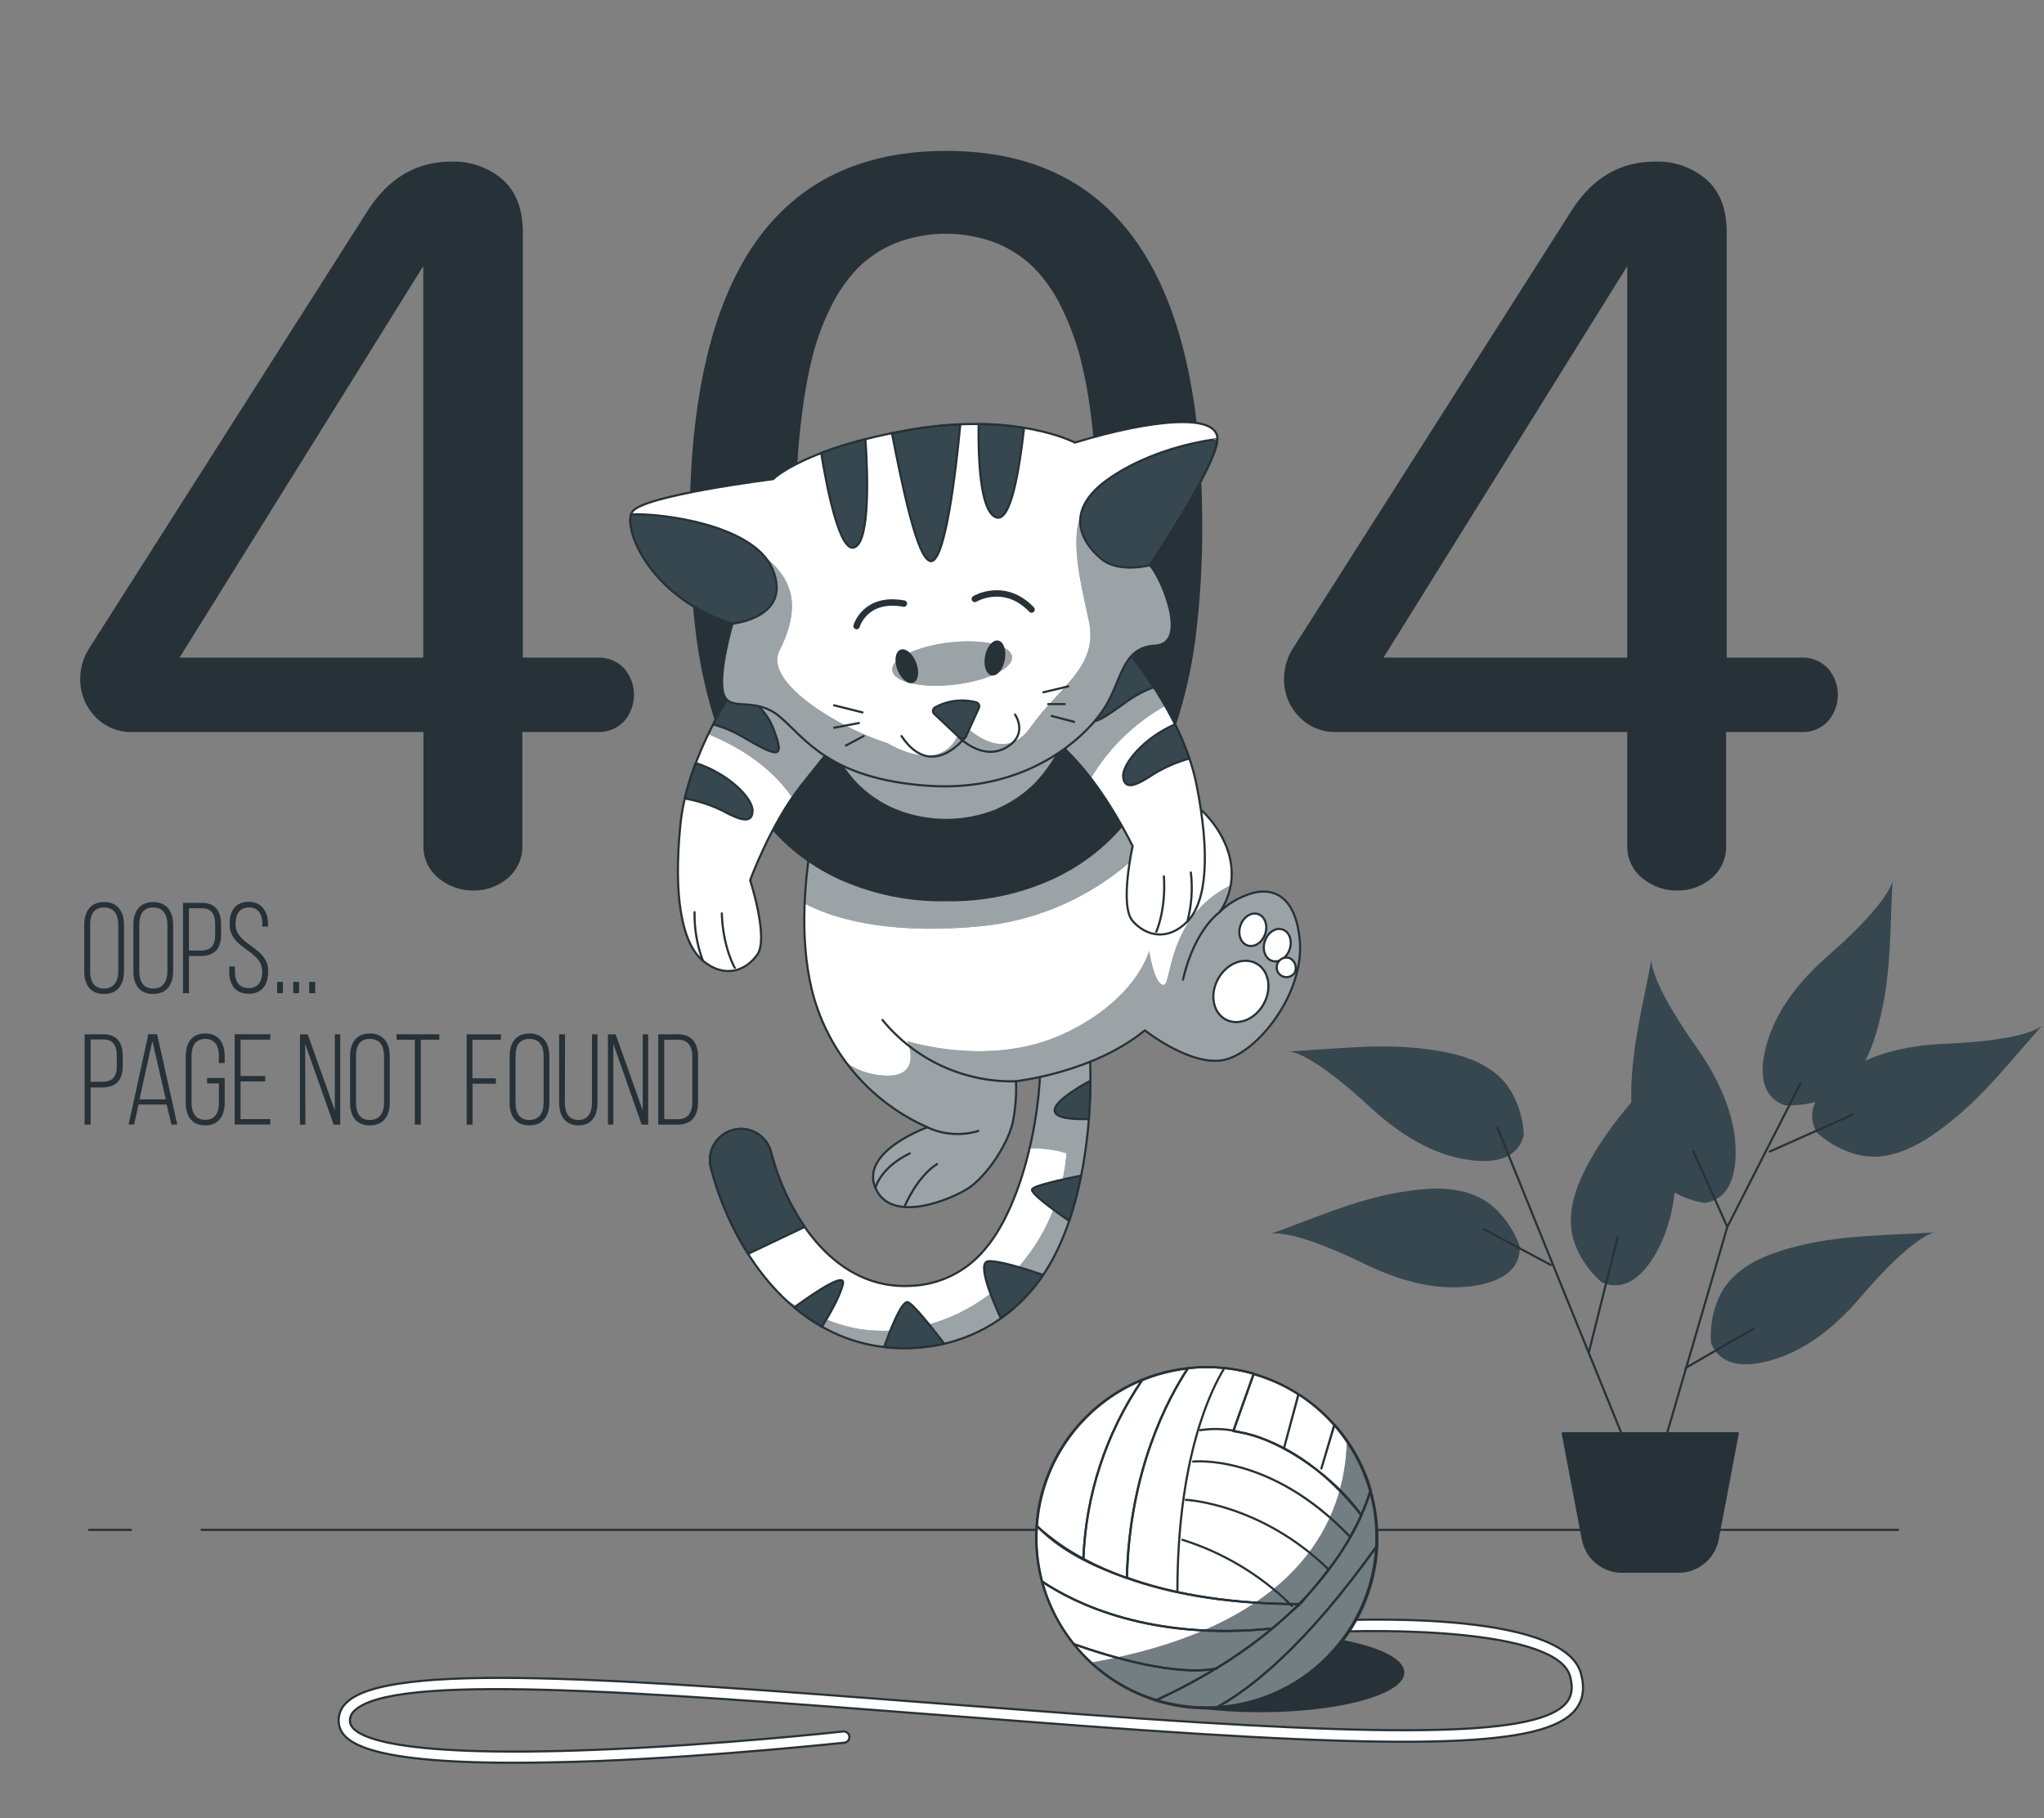 <svg width="1061" height="944" viewBox="0 0 1061 944" fill="none" xmlns="http://www.w3.org/2000/svg">
<rect x="0" y="0" width="1061" height="944" fill="#808080" stroke="none"/>
<path d="M68.416 794.288H45.772" stroke="#263238" stroke-width="1.113" stroke-miterlimit="10"/>
<path d="M985.643 794.288H104.232" stroke="#263238" stroke-width="1.113" stroke-miterlimit="10"/>
<path d="M654.017 888.961C695.418 888.961 728.98 879.728 728.98 868.339C728.98 856.95 695.418 847.717 654.017 847.717C612.615 847.717 579.053 856.95 579.053 868.339C579.053 879.728 612.615 888.961 654.017 888.961Z" fill="#263238"/>
<path d="M266.568 915.182C188.545 915.182 177.025 903.909 175.891 894.807C175.633 892.911 175.82 890.982 176.436 889.171C177.053 887.36 178.082 885.717 179.443 884.373C200.459 862.32 321.576 871.644 489.165 884.545C512.549 886.346 536.723 888.196 561.514 890.046C730.855 902.627 799.035 900.999 813.12 883.978C815.981 880.5 816.573 876.159 814.995 870.288C808.285 845.744 718.595 845.62 684.628 847.545C683.851 847.585 683.089 847.318 682.507 846.801C681.926 846.284 681.571 845.558 681.52 844.782C681.497 844.397 681.55 844.012 681.677 843.649C681.803 843.285 682.001 842.95 682.258 842.663C682.515 842.376 682.826 842.144 683.174 841.978C683.521 841.812 683.898 841.717 684.283 841.698C697.283 840.934 811.492 835.186 820.643 868.832C822.74 876.578 821.778 882.769 817.634 887.801C801.822 906.993 737.096 909.04 561.095 895.966C536.279 894.116 512.105 892.266 488.721 890.466C328.976 878.132 202.778 868.438 183.686 888.492C182.931 889.209 182.358 890.095 182.015 891.078C181.671 892.06 181.568 893.11 181.712 894.141C182.428 899.962 196.513 912.987 309.982 908.448C373.451 905.981 437.216 899 437.857 898.926C438.6 898.896 439.326 899.149 439.89 899.634C440.453 900.119 440.812 900.799 440.893 901.538C440.975 902.277 440.773 903.019 440.328 903.615C439.884 904.211 439.23 904.615 438.498 904.748C437.857 904.748 373.895 911.753 310.229 914.294C293.85 914.886 279.345 915.182 266.568 915.182Z" fill="white" stroke="#263238" stroke-width="1.113" stroke-miterlimit="10"/>
<path d="M626.142 886.445C674.927 886.445 714.476 846.897 714.476 798.111C714.476 749.326 674.927 709.778 626.142 709.778C577.357 709.778 537.809 749.326 537.809 798.111C537.809 846.897 577.357 886.445 626.142 886.445Z" fill="white"/>
<path d="M626.142 886.445C642.217 886.455 657.99 882.078 671.76 873.784C685.531 865.49 696.776 853.595 704.284 839.381C711.792 825.167 715.278 809.174 714.366 793.125C713.454 777.075 708.178 761.58 699.108 748.308C698.146 786.789 676.907 843.598 566.447 863.134C582.708 878.132 604.021 886.455 626.142 886.445Z" fill="#37474F"/>
<path opacity="0.3" d="M626.142 886.445C642.217 886.455 657.99 882.078 671.76 873.784C685.531 865.49 696.776 853.595 704.284 839.381C711.792 825.167 715.278 809.174 714.366 793.125C713.454 777.075 708.178 761.58 699.108 748.308C698.146 786.789 676.907 843.598 566.447 863.134C582.708 878.132 604.021 886.455 626.142 886.445Z" fill="white"/>
<path d="M669.606 832.744C653.854 817.42 634.725 806.005 613.759 799.419C634.725 806.005 653.854 817.42 669.606 832.744H674.293C684.689 822.437 693.642 810.771 700.908 798.062C659.541 754.352 619.309 758.816 619.309 758.816C619.309 758.816 659.665 754.352 701.032 798.111C703.301 794.041 705.201 790.218 706.755 786.69C689.537 762.566 659.887 746.113 643.976 743.646L640.276 742.758C634.574 741.721 628.739 741.638 623.009 742.511C628.739 741.638 634.574 741.721 640.276 742.758L650.809 713.157C645.832 711.735 640.739 710.752 635.59 710.222C628.757 721.248 611.169 756.473 611.169 826.355C611.169 756.473 628.757 721.248 635.59 710.222C632.63 709.951 629.669 709.778 626.635 709.778C623.297 709.788 619.962 709.985 616.645 710.37C606.236 726.108 586.329 763.281 584.997 819.078C605.644 826.602 633.271 832.226 669.606 832.744ZM689.562 814.762C654.386 780.474 615.56 778.674 615.56 778.674C615.56 778.674 654.386 780.474 689.562 814.762V814.762Z" stroke="#263238" stroke-width="1.113" stroke-linecap="round" stroke-linejoin="round"/>
<path d="M584.898 819.226C586.23 763.429 606.137 726.256 616.546 710.518C608.401 711.432 600.423 713.474 592.841 716.586C574.146 744.012 563.585 776.165 562.377 809.335C569.621 813.202 577.15 816.509 584.898 819.226Z" stroke="#263238" stroke-width="1.113" stroke-linecap="round" stroke-linejoin="round"/>
<path d="M592.841 716.512C577.587 722.801 564.394 733.229 554.753 746.62C545.111 760.01 539.405 775.828 538.277 792.29C545.541 798.968 553.642 804.673 562.377 809.261C563.586 776.091 574.146 743.938 592.841 716.512V716.512Z" stroke="#263238" stroke-width="1.113" stroke-linecap="round" stroke-linejoin="round"/>
<path d="M706.631 786.69C708.554 782.443 710.202 778.076 711.565 773.617C707.877 761.036 701.45 749.428 692.744 739.625L685.911 762.418L692.62 739.625C687.172 733.513 680.905 728.184 673.997 723.789L666.473 751.934L674.046 723.912C666.823 719.293 658.961 715.76 650.711 713.429L640.178 743.029C656.31 745.348 681.249 754.845 706.631 786.69Z" stroke="#263238" stroke-width="1.113" stroke-linecap="round" stroke-linejoin="round"/>
<path d="M714.943 802.28C714.943 800.997 714.943 799.813 714.943 798.432C714.943 790.034 713.747 781.678 711.391 773.617C710.028 778.076 708.38 782.443 706.458 786.69C705.4 789.297 704.146 791.82 702.708 794.239C702.856 794.387 700.587 797.963 700.735 798.111C700.883 798.259 698.268 802.551 698.268 802.403C692.398 812.838 674.686 832.818 674.982 832.818C674.686 832.818 665.412 841.23 660.355 845.472C651.105 853.134 641.302 860.101 631.025 866.316H631.667H631.025C620.919 872.425 610.467 877.943 599.723 882.843C608.351 885.558 617.343 886.939 626.388 886.938C627.893 886.938 629.373 886.938 630.828 886.938C648.909 877.096 677.647 854.649 714.943 802.28Z" stroke="#263238" stroke-width="1.113" stroke-linecap="round" stroke-linejoin="round"/>
<path d="M714.944 802.28C677.647 854.649 648.91 877.096 630.977 886.716C652.968 885.609 673.757 876.344 689.284 860.731C704.81 845.118 713.959 824.277 714.944 802.28V802.28Z" stroke="#263238" stroke-width="1.113" stroke-linecap="round" stroke-linejoin="round"/>
<path d="M557.369 853.588C568.314 867.347 583.111 877.532 599.871 882.843C610.615 877.943 621.067 872.424 631.174 866.316C610.108 870.214 577.152 860.544 557.369 853.588Z" stroke="#263238" stroke-width="1.113" stroke-linecap="round" stroke-linejoin="round"/>
<path d="M631.174 866.316C641.451 860.101 651.254 853.134 660.503 845.473C596.887 851.985 557.641 832.276 540.966 821.077C544.113 832.937 549.7 844.01 557.37 853.588C577.153 860.544 610.108 870.214 631.174 866.316Z" stroke="#263238" stroke-width="1.113" stroke-linecap="round" stroke-linejoin="round"/>
<path d="M660.503 845.472C665.56 841.23 670.124 836.987 674.292 832.793H669.606C669.951 833.114 670.296 833.435 670.617 833.78C670.296 833.435 669.951 833.114 669.606 832.793C633.271 832.275 605.643 826.651 584.898 819.276C554.582 808.768 543.654 797.47 538.277 792.413C538.129 794.436 538.03 796.434 538.03 798.481C538.033 806.124 539.02 813.735 540.966 821.126C557.641 832.275 596.886 851.985 660.503 845.472Z" stroke="#263238" stroke-width="1.113" stroke-linecap="round" stroke-linejoin="round"/>
<path d="M626.142 886.445C674.927 886.445 714.476 846.897 714.476 798.111C714.476 749.326 674.927 709.778 626.142 709.778C577.357 709.778 537.809 749.326 537.809 798.111C537.809 846.897 577.357 886.445 626.142 886.445Z" stroke="#263238" stroke-width="1.113" stroke-linecap="round" stroke-linejoin="round"/>
<path d="M788.848 647.148C788.848 647.148 782.804 627.537 765.192 620.482C752.858 615.549 738.872 616.881 726.168 619.076C702.537 623.196 681.915 632.594 659.566 640.611C659.566 640.611 669.137 637.083 708.383 656.225C722.838 663.255 739.365 668.732 755.892 668.362C769.138 668.066 789.514 664.267 788.848 647.148Z" fill="#37474F"/>
<path d="M790.969 589.5C790.969 589.5 790.969 568.952 776.168 557.137C765.857 548.898 751.994 546.061 739.167 544.507C715.339 541.621 692.892 544.655 669.112 545.864C669.112 545.864 679.3 545.272 711.343 574.922C723.158 585.825 737.416 595.84 753.277 600.255C766.055 603.807 786.627 606.077 790.969 589.5Z" fill="#37474F"/>
<path d="M831.448 665.747C831.448 665.747 815.439 652.895 815.39 633.926C815.39 620.729 821.729 608.124 828.463 597.147C840.994 576.673 857.324 560.985 873.062 543.101C873.062 543.101 866.254 550.699 869.559 594.236C870.792 610.27 869.756 627.66 863.318 642.88C858.261 655.115 847.235 672.654 831.448 665.747Z" fill="#37474F"/>
<path d="M888.183 697.272C888.183 697.272 885.913 676.872 899.283 663.403C908.558 654.055 922.002 649.614 934.508 646.605C957.843 640.981 980.488 641.4 1004.24 639.846C1004.24 639.846 994.079 640.413 965.663 673.566C955.204 685.9 942.204 697.37 926.886 703.611C914.676 708.618 894.498 713.231 888.183 697.272Z" fill="#37474F"/>
<path d="M884.557 624.528C884.557 624.528 864.206 621.74 854.438 605.485C847.63 594.187 846.618 580.077 846.742 567.201C846.989 543.225 852.958 521.345 857.275 497.936C857.275 497.936 855.326 507.95 880.536 543.595C889.811 556.742 897.803 572.184 900.27 588.563C902.021 601.711 901.552 622.406 884.557 624.528Z" fill="#37474F"/>
<path d="M943.116 587.995C943.116 587.995 957.744 602.401 976.59 600.329C989.688 598.824 1001.48 591.005 1011.59 583.062C1030.44 568.262 1044.13 550.156 1060.04 532.469C1060.04 532.469 1053.3 540.092 1009.67 541.892C993.61 542.558 976.466 545.592 962.085 553.782C950.541 560.245 934.433 573.244 943.116 587.995Z" fill="#37474F"/>
<path d="M926.17 573.763C926.17 573.763 946.594 575.81 959.914 562.317C969.189 552.919 973.481 539.45 976.368 526.895C981.745 503.535 981.104 480.866 982.386 457.111C982.386 457.111 981.942 467.274 949.061 496.036C936.974 506.618 925.504 519.741 919.46 535.109C914.551 547.467 910.136 567.694 926.17 573.763Z" fill="#37474F"/>
<path d="M853.229 772.605L817.955 685.801L777.278 585.43" stroke="#263238" stroke-width="1.113" stroke-linecap="round" stroke-linejoin="round"/>
<path d="M861.369 757.682L896.619 636.985L934.606 562.391" stroke="#263238" stroke-width="1.113" stroke-linecap="round" stroke-linejoin="round"/>
<path d="M874.911 710.222L910.185 689.871" stroke="#263238" stroke-width="1.113" stroke-linecap="round" stroke-linejoin="round"/>
<path d="M896.619 636.985L878.981 597.64" stroke="#263238" stroke-width="1.113" stroke-linecap="round" stroke-linejoin="round"/>
<path d="M918.696 597.838L961.716 578.647" stroke="#263238" stroke-width="1.113" stroke-linecap="round" stroke-linejoin="round"/>
<path d="M824.738 702.082L839.662 642.412" stroke="#263238" stroke-width="1.113" stroke-linecap="round" stroke-linejoin="round"/>
<path d="M804.955 656.718L770.495 638.341" stroke="#263238" stroke-width="1.113" stroke-linecap="round" stroke-linejoin="round"/>
<path d="M871.31 815.995H841.906C837.1 815.993 832.444 814.314 828.743 811.248C825.041 808.181 822.526 803.919 821.63 799.197L811.171 744.115H902.045L891.611 799.197C890.71 803.921 888.189 808.184 884.484 811.25C880.778 814.316 876.119 815.994 871.31 815.995Z" fill="#263238" stroke="#263238" stroke-width="1.113" stroke-linecap="round" stroke-linejoin="round"/>
<path d="M43.724 480.199C43.724 473.367 46.881 468.334 53.985 468.334C61.089 468.334 64.37 473.268 64.37 480.199V504.176C64.37 511.009 61.213 516.041 53.985 516.041C46.758 516.041 43.724 511.108 43.724 504.176V480.199ZM46.807 504.373C46.807 509.479 48.83 513.229 53.985 513.229C59.141 513.229 61.385 509.479 61.385 504.373V480.002C61.385 474.896 59.313 471.147 53.985 471.147C48.657 471.147 46.807 474.896 46.807 480.002V504.373Z" fill="#263238"/>
<path d="M69.23 480.199C69.23 473.367 72.387 468.334 79.491 468.334C86.595 468.334 89.876 473.268 89.876 480.199V504.176C89.876 511.009 86.719 516.041 79.491 516.041C72.264 516.041 69.23 511.108 69.23 504.176V480.199ZM72.313 504.373C72.313 509.479 74.336 513.229 79.491 513.229C84.647 513.229 86.891 509.479 86.891 504.373V480.002C86.891 474.896 84.819 471.147 79.491 471.147C74.163 471.147 72.313 474.896 72.313 480.002V504.373Z" fill="#263238"/>
<path d="M104.701 468.729C111.953 468.729 114.766 473.293 114.766 480.126V485.232C114.766 492.632 111.337 496.332 103.912 496.332H98.066V515.646H94.982V468.779L104.701 468.729ZM103.912 493.52C109.339 493.52 111.682 491.053 111.682 485.429V479.928C111.682 474.847 109.931 471.541 104.701 471.541H98.066V493.52H103.912Z" fill="#263238"/>
<path d="M139.161 480.052V481.063H136.201V479.854C136.201 474.921 134.326 471.147 129.245 471.147C124.164 471.147 122.264 474.773 122.264 479.706C122.264 491.078 139.211 491.275 139.211 504.225C139.211 510.984 136.275 515.942 129.097 515.942C121.919 515.942 118.983 511.009 118.983 504.225V501.759H121.943V504.373C121.943 509.307 123.868 513.007 129.023 513.007C134.178 513.007 136.127 509.381 136.127 504.373C136.127 493.101 119.181 492.903 119.181 479.854C119.181 472.799 122.264 468.261 129.048 468.187C135.831 468.113 139.161 473.293 139.161 480.052Z" fill="#263238"/>
<path d="M146.857 509.751V515.646H143.848V509.751H146.857Z" fill="#263238"/>
<path d="M155.244 509.751V515.646H152.21V509.751H155.244Z" fill="#263238"/>
<path d="M163.606 509.751V515.646H160.498V509.751H163.606Z" fill="#263238"/>
<path d="M53.64 536.984C60.892 536.984 63.704 541.522 63.704 548.355V553.461C63.704 560.862 60.275 564.586 52.85 564.586H47.029V583.876H43.921V537.008L53.64 536.984ZM52.85 561.651C58.277 561.651 60.621 559.184 60.621 553.535V548.035C60.621 542.953 58.869 539.672 53.64 539.672H47.029V561.651H52.85Z" fill="#263238"/>
<path d="M71.943 573.442L69.599 583.827H66.763L77 536.959H81.563L92.022 583.827H88.963L86.496 573.442H71.943ZM72.412 570.753H86.077L79.096 540.462L72.412 570.753Z" fill="#263238"/>
<path d="M116.64 548.429V551.907H113.631V548.232C113.631 543.298 111.707 539.376 106.527 539.376C101.347 539.376 99.447 543.2 99.447 548.232V572.628C99.447 577.561 101.371 581.385 106.527 581.385C111.682 581.385 113.631 577.635 113.631 572.628V562.49H107.464V559.677H116.64V572.406C116.64 579.189 113.68 584.271 106.527 584.271C99.373 584.271 96.413 579.189 96.413 572.406V548.429C96.413 541.67 99.349 536.564 106.527 536.564C113.705 536.564 116.64 541.67 116.64 548.429Z" fill="#263238"/>
<path d="M137.682 558.641V561.453H124.879V581.015H140.296V583.827H121.796V536.959H140.296V539.771H124.879V558.641H137.682Z" fill="#263238"/>
<path d="M158.525 583.876H155.713V537.008H159.734L173.794 576.476V537.008H176.606V583.876H173.202L158.402 541.942L158.525 583.876Z" fill="#263238"/>
<path d="M181.712 548.429C181.712 541.596 184.845 536.564 191.949 536.564C199.053 536.564 202.334 541.498 202.334 548.429V572.406C202.334 579.239 199.201 584.271 191.949 584.271C184.697 584.271 181.712 579.337 181.712 572.406V548.429ZM184.795 572.628C184.795 577.709 186.793 581.459 191.949 581.459C197.104 581.459 199.349 577.709 199.349 572.628V548.232C199.349 543.126 197.277 539.376 191.949 539.376C186.621 539.376 184.795 543.126 184.795 548.232V572.628Z" fill="#263238"/>
<path d="M215.334 583.876V539.796H205.837V536.984H228.037V539.796H218.442V583.876H215.334Z" fill="#263238"/>
<path d="M257.416 559.826V562.638H245.304V583.876H242.221V537.008H260.03V539.82H245.23V559.85L257.416 559.826Z" fill="#263238"/>
<path d="M264.521 548.429C264.521 541.596 267.678 536.564 274.782 536.564C281.886 536.564 285.167 541.498 285.167 548.429V572.406C285.167 579.239 282.01 584.271 274.782 584.271C267.555 584.271 264.521 579.337 264.521 572.406V548.429ZM267.604 572.628C267.604 577.709 269.627 581.459 274.782 581.459C279.938 581.459 282.182 577.709 282.182 572.628V548.232C282.182 543.126 280.11 539.376 274.782 539.376C269.454 539.376 267.604 543.126 267.604 548.232V572.628Z" fill="#263238"/>
<path d="M293.208 572.554C293.208 577.487 295.083 581.459 300.239 581.459C305.394 581.459 307.269 577.586 307.269 572.554V536.984H310.155V572.406C310.155 579.115 307.343 584.271 300.288 584.271C293.233 584.271 290.224 579.115 290.224 572.406V536.984H293.307L293.208 572.554Z" fill="#263238"/>
<path d="M318.369 583.876H315.557V537.008H319.577L333.638 576.476V537.008H336.45V583.876H333.046L318.369 541.942V583.876Z" fill="#263238"/>
<path d="M351.965 536.984C359.217 536.984 362.35 541.72 362.35 548.627V572.208C362.35 579.115 359.217 583.876 351.965 583.876H341.654V537.008L351.965 536.984ZM351.965 581.064C357.195 581.064 359.365 577.512 359.365 572.356V548.503C359.365 543.348 357.17 539.796 351.965 539.796H344.787V581.064H351.965Z" fill="#263238"/>
<path d="M469.209 699.935C414.3 699.935 381.295 651.218 369.578 608.371L369.183 606.866C368.559 604.788 368.36 602.606 368.599 600.45C368.837 598.294 369.508 596.208 370.572 594.317C371.635 592.426 373.069 590.769 374.787 589.445C376.505 588.12 378.473 587.157 380.573 586.611C382.672 586.064 384.86 585.948 387.006 586.267C389.152 586.586 391.211 587.334 393.061 588.468C394.911 589.601 396.513 591.096 397.772 592.862C399.031 594.629 399.92 596.632 400.387 598.75L400.683 599.86C409.588 632.47 433.836 669.743 472.737 667.597C480.051 667.343 487.231 665.554 493.81 662.346C500.388 659.137 506.218 654.581 510.921 648.973C532.259 624.503 541.805 571.296 539.683 544.458C539.483 542.735 539.631 540.99 540.12 539.327C540.609 537.663 541.428 536.115 542.528 534.775C543.629 533.436 544.988 532.331 546.525 531.529C548.062 530.726 549.745 530.241 551.473 530.103C553.202 529.966 554.94 530.178 556.585 530.727C558.229 531.277 559.746 532.152 561.045 533.3C562.344 534.449 563.398 535.848 564.144 537.413C564.89 538.978 565.312 540.678 565.387 542.41C567.854 572.282 564.597 636.491 535.219 670.162C527.699 679.016 518.428 686.217 507.988 691.311C497.549 696.405 486.168 699.283 474.562 699.763C472.761 699.886 470.96 699.935 469.209 699.935Z" fill="white"/>
<path d="M551.499 530.57C548.091 530.847 544.933 532.465 542.717 535.069C540.502 537.673 539.411 541.05 539.683 544.458C540.719 557.556 538.968 576.92 534.429 596.259C540.912 595.985 547.394 596.819 553.596 598.726C552.128 617.284 545.611 635.087 534.75 650.206C510.798 683.482 474.882 694.114 446.934 690.118C434.428 688.342 420.096 681.78 408.034 675.046C424.401 691.007 446.348 699.954 469.209 699.985C470.96 699.985 472.761 699.985 474.562 699.837C486.168 699.357 497.549 696.479 507.988 691.385C518.428 686.291 527.699 679.09 535.219 670.236C564.597 636.565 567.755 572.356 565.387 542.484C565.265 540.787 564.808 539.131 564.043 537.611C563.278 536.092 562.219 534.739 560.927 533.631C559.636 532.523 558.138 531.682 556.52 531.157C554.901 530.632 553.195 530.432 551.499 530.57Z" fill="#37474F"/>
<path opacity="0.5" d="M551.499 530.57C548.091 530.847 544.933 532.465 542.717 535.069C540.502 537.673 539.411 541.05 539.683 544.458C540.719 557.556 538.968 576.92 534.429 596.259C540.912 595.985 547.394 596.819 553.596 598.726C552.128 617.284 545.611 635.087 534.75 650.206C510.798 683.482 474.882 694.114 446.934 690.118C434.428 688.342 420.096 681.78 408.034 675.046C424.401 691.007 446.348 699.954 469.209 699.985C470.96 699.985 472.761 699.985 474.562 699.837C486.168 699.357 497.549 696.479 507.988 691.385C518.428 686.291 527.699 679.09 535.219 670.236C564.597 636.565 567.755 572.356 565.387 542.484C565.265 540.787 564.808 539.131 564.043 537.611C563.278 536.092 562.219 534.739 560.927 533.631C559.636 532.523 558.138 531.682 556.52 531.157C554.901 530.632 553.195 530.432 551.499 530.57Z" fill="white"/>
<path d="M469.209 699.935C414.3 699.935 381.295 651.218 369.578 608.371L369.183 606.866C368.559 604.788 368.36 602.606 368.599 600.45C368.837 598.294 369.508 596.208 370.572 594.317C371.635 592.426 373.069 590.769 374.787 589.445C376.505 588.12 378.473 587.157 380.573 586.611C382.672 586.064 384.86 585.948 387.006 586.267C389.152 586.586 391.211 587.334 393.061 588.468C394.911 589.601 396.513 591.096 397.772 592.862C399.031 594.629 399.92 596.632 400.387 598.75L400.683 599.86C409.588 632.47 433.836 669.743 472.737 667.597C480.051 667.343 487.231 665.554 493.81 662.346C500.388 659.137 506.218 654.581 510.921 648.973C532.259 624.503 541.805 571.296 539.683 544.458C539.483 542.735 539.631 540.99 540.12 539.327C540.609 537.663 541.428 536.115 542.528 534.775C543.629 533.436 544.988 532.331 546.525 531.529C548.062 530.726 549.745 530.241 551.473 530.103C553.202 529.966 554.94 530.178 556.585 530.727C558.229 531.277 559.746 532.152 561.045 533.3C562.344 534.449 563.398 535.848 564.144 537.413C564.89 538.978 565.312 540.678 565.387 542.41C567.853 572.282 564.597 636.491 535.219 670.162C527.699 679.016 518.428 686.217 507.988 691.311C497.549 696.405 486.168 699.283 474.562 699.763C472.761 699.886 470.96 699.935 469.209 699.935Z" stroke="#263238" stroke-width="1.113" stroke-linecap="round" stroke-linejoin="round"/>
<path d="M437.537 666.561C438.844 660.517 424.389 669.965 412.277 678.771C416.758 682.557 421.58 685.918 426.683 688.81C431 681.78 436.279 672.382 437.537 666.561Z" fill="#37474F" stroke="#263238" stroke-width="1.113" stroke-linecap="round" stroke-linejoin="round"/>
<path d="M469.209 699.936C470.96 699.936 472.761 699.936 474.562 699.788C479.803 699.494 485.009 698.76 490.127 697.592C483.319 688.712 473.945 676.97 471.256 676.082C468.173 675.046 462.228 690.167 458.923 699.344C462.337 699.742 465.772 699.939 469.209 699.936Z" fill="#37474F" stroke="#263238" stroke-width="1.113" stroke-linecap="round" stroke-linejoin="round"/>
<path d="M400.683 599.86L400.387 598.75C399.92 596.632 399.031 594.629 397.772 592.863C396.513 591.096 394.911 589.601 393.061 588.468C391.211 587.334 389.152 586.586 387.006 586.267C384.86 585.948 382.672 586.065 380.573 586.611C378.473 587.157 376.505 588.121 374.787 589.445C373.069 590.769 371.635 592.426 370.572 594.317C369.508 596.208 368.837 598.294 368.599 600.45C368.36 602.606 368.559 604.788 369.183 606.866L369.578 608.371C373.691 623.418 380.009 637.774 388.325 650.971L417.704 636.985C410 625.646 404.247 613.098 400.683 599.86Z" fill="#37474F" stroke="#263238" stroke-width="1.113" stroke-linecap="round" stroke-linejoin="round"/>
<path d="M535.219 670.162C537.476 667.549 539.569 664.797 541.484 661.923C532.16 658.741 518.198 654.35 513.018 654.819C506.876 655.386 515.214 675.12 519.506 684.42C525.283 680.298 530.557 675.513 535.219 670.162Z" fill="#37474F" stroke="#263238" stroke-width="1.113" stroke-linecap="round" stroke-linejoin="round"/>
<path d="M535.737 617.448C534.75 619.422 546.812 628.203 554.952 633.852C557.534 626.168 559.611 618.324 561.169 610.369C551.302 612.342 536.699 615.524 535.737 617.448Z" fill="#37474F" stroke="#263238" stroke-width="1.113" stroke-linecap="round" stroke-linejoin="round"/>
<path d="M565.165 580.965C565.708 573.935 565.979 567.226 566.004 561.059C557.518 565.721 547.454 572.184 547.454 576.426C547.454 580.669 556.877 581.187 565.165 580.965Z" fill="#37474F" stroke="#263238" stroke-width="1.113" stroke-linecap="round" stroke-linejoin="round"/>
<path d="M432.357 390.115C432.357 390.115 408.405 459.479 421.306 513.451C425.127 529.245 432.545 543.943 442.98 556.398C453.416 568.853 466.588 578.73 481.469 585.257C481.469 585.257 446.466 597.591 454.335 616.56C462.204 635.529 492.372 623.319 502.214 617.177C512.057 611.035 524.415 592.633 526.142 580.349C527.239 574.072 527.652 567.696 527.375 561.33C527.375 561.33 567.262 557.038 594.273 534.936C594.273 534.936 618.224 553.955 635.417 550.279C652.611 546.604 677.155 515.893 674.688 488.29C672.221 460.688 656.311 460.712 646.592 464.906C641.547 466.813 636.946 469.735 633.074 473.49C633.074 473.49 647.184 456.223 633.074 432.37C628.91 425.373 623.207 419.416 616.399 414.95C609.591 410.484 601.856 407.626 593.779 406.592C593.779 406.592 586.379 367.297 564.326 352.571C542.274 337.845 463.659 322.6 432.357 390.115Z" fill="white"/>
<path d="M614.721 413.968C603.334 432.963 587.576 448.966 568.758 460.644C549.941 472.323 528.607 479.34 506.531 481.112C457.689 485.404 430.309 475.784 417.729 469.099C419.255 442.261 424.229 415.732 432.529 390.164C463.832 322.65 542.397 337.993 564.499 352.719C586.601 367.445 593.951 406.74 593.951 406.74C601.306 407.663 608.383 410.126 614.721 413.968ZM646.591 464.906C641.546 466.813 636.946 469.735 633.074 473.49C636.061 469.371 638.031 464.604 638.821 459.578C605.644 476.105 608.234 511.379 604.114 511.379C599.033 511.379 596.517 493.643 596.517 493.643C596.517 493.643 590.177 518.976 552.116 536.737C514.054 554.497 471.01 540.536 471.01 540.536C471.01 540.536 479.89 560.812 457.073 558.271C450.669 557.659 444.53 555.417 439.238 551.759C450.18 566.347 464.712 577.853 481.419 585.159C481.419 585.159 446.417 597.492 454.285 616.461C462.154 635.431 492.347 623.22 502.165 617.078C511.982 610.936 524.365 592.534 526.092 580.25C527.189 573.974 527.603 567.597 527.325 561.231C527.325 561.231 567.212 556.939 594.223 534.837C594.223 534.837 618.175 553.856 635.368 550.181C652.561 546.505 677.105 515.794 674.638 488.192C672.171 460.589 656.31 460.712 646.591 464.906Z" fill="#37474F"/>
<path opacity="0.5" d="M614.721 413.968C603.334 432.963 587.576 448.966 568.758 460.644C549.941 472.323 528.607 479.34 506.531 481.112C457.689 485.404 430.309 475.784 417.729 469.099C419.255 442.261 424.229 415.732 432.529 390.164C463.832 322.65 542.397 337.993 564.499 352.719C586.601 367.445 593.951 406.74 593.951 406.74C601.306 407.663 608.383 410.126 614.721 413.968ZM646.591 464.906C641.546 466.813 636.946 469.735 633.074 473.49C636.061 469.371 638.031 464.604 638.821 459.578C605.644 476.105 608.234 511.379 604.114 511.379C599.033 511.379 596.517 493.643 596.517 493.643C596.517 493.643 590.177 518.976 552.116 536.737C514.054 554.497 471.01 540.536 471.01 540.536C471.01 540.536 479.89 560.812 457.073 558.271C450.669 557.659 444.53 555.417 439.238 551.759C450.18 566.347 464.712 577.853 481.419 585.159C481.419 585.159 446.417 597.492 454.285 616.461C462.154 635.431 492.347 623.22 502.165 617.078C511.982 610.936 524.365 592.534 526.092 580.25C527.189 573.974 527.603 567.597 527.325 561.231C527.325 561.231 567.212 556.939 594.223 534.837C594.223 534.837 618.175 553.856 635.368 550.181C652.561 546.505 677.105 515.794 674.638 488.192C672.171 460.589 656.31 460.712 646.591 464.906Z" fill="white"/>
<path d="M527.498 561.379C514.259 561.732 501.117 559.044 489.079 553.524C477.041 548.003 466.43 539.796 458.06 529.534" stroke="#263238" stroke-width="1.113" stroke-linecap="round" stroke-linejoin="round"/>
<path d="M432.357 390.115C432.357 390.115 408.405 459.479 421.306 513.451C425.127 529.245 432.545 543.943 442.98 556.398C453.416 568.853 466.588 578.73 481.469 585.257C481.469 585.257 446.466 597.591 454.335 616.56C462.204 635.529 492.372 623.319 502.214 617.177C512.057 611.035 524.415 592.633 526.142 580.349C527.239 574.072 527.652 567.696 527.375 561.33C527.375 561.33 567.262 557.038 594.273 534.936C594.273 534.936 618.224 553.955 635.417 550.279C652.611 546.604 677.155 515.893 674.688 488.29C672.221 460.688 656.311 460.712 646.592 464.906C641.547 466.813 636.946 469.735 633.074 473.49C633.074 473.49 647.184 456.223 633.074 432.37C628.91 425.373 623.207 419.416 616.399 414.95C609.591 410.484 601.856 407.626 593.779 406.592C593.779 406.592 586.379 367.297 564.326 352.571C542.274 337.845 463.659 322.6 432.357 390.115Z" stroke="#263238" stroke-width="1.113" stroke-linecap="round" stroke-linejoin="round"/>
<path d="M633.074 473.589C633.074 473.589 620.198 482.198 614.056 508.592" stroke="#263238" stroke-width="1.113" stroke-linecap="round" stroke-linejoin="round"/>
<path d="M656.73 484.886C655.225 489.376 651.106 492.064 647.554 490.856C644.002 489.647 642.374 485.034 643.878 480.545C645.383 476.055 649.503 473.367 653.055 474.575C656.607 475.784 658.259 480.397 656.73 484.886Z" fill="white" stroke="#263238" stroke-width="1.113" stroke-linecap="round" stroke-linejoin="round"/>
<path d="M669.434 492.878C667.929 497.368 663.81 500.057 660.258 498.848C656.706 497.639 655.053 493.026 656.582 488.537C658.112 484.048 662.206 481.359 665.758 482.568C669.311 483.776 670.963 488.389 669.434 492.878Z" fill="white" stroke="#263238" stroke-width="1.113" stroke-linecap="round" stroke-linejoin="round"/>
<path d="M672.147 504.842C671.654 505.668 670.938 506.337 670.08 506.772C669.223 507.206 668.26 507.389 667.302 507.298C666.345 507.207 665.434 506.847 664.673 506.258C663.913 505.67 663.335 504.878 663.007 503.974C662.678 503.071 662.613 502.093 662.819 501.153C663.024 500.214 663.492 499.353 664.167 498.669C664.843 497.985 665.698 497.506 666.635 497.289C667.572 497.072 668.55 497.125 669.458 497.442C670.768 498.097 671.777 499.229 672.277 500.606C672.778 501.983 672.731 503.499 672.147 504.842Z" fill="white" stroke="#263238" stroke-width="1.113" stroke-linecap="round" stroke-linejoin="round"/>
<path d="M655.94 521.271C651.5 529.287 642.62 532.839 636.083 529.213C629.546 525.587 627.869 516.189 632.309 508.172C636.749 500.155 645.629 496.603 652.166 500.229C658.703 503.855 660.38 513.254 655.94 521.271Z" fill="white" stroke="#263238" stroke-width="1.113" stroke-linecap="round" stroke-linejoin="round"/>
<path d="M481.469 585.307C489.738 589.155 499.137 589.814 507.863 587.157" stroke="#263238" stroke-width="1.113" stroke-linecap="round" stroke-linejoin="round"/>
<path d="M454.458 616.61C454.458 616.61 456.925 606.175 472.243 598.824" stroke="#263238" stroke-width="1.113" stroke-linecap="round" stroke-linejoin="round"/>
<path d="M469.802 625.835C469.802 625.835 475.944 611.035 486.378 604.35" stroke="#263238" stroke-width="1.113" stroke-linecap="round" stroke-linejoin="round"/>
<path d="M227.742 456.026C225.132 453.943 223.052 451.274 221.672 448.234C220.291 445.194 219.65 441.871 219.799 438.536V380.05H68.934C65.249 380.189 61.577 379.528 58.171 378.115C54.765 376.701 51.705 374.568 49.2 371.861C44.266 366.641 41.558 359.704 41.652 352.522C41.632 346.685 43.349 340.975 46.585 336.118L191.086 109.031C201.94 92.274 216.362 83.895 234.352 83.895C244.025 83.567 253.469 86.876 260.82 93.17C267.875 99.337 271.403 108.505 271.403 120.674V341.422H309.785C312.436 341.262 315.09 341.687 317.558 342.668C320.026 343.648 322.248 345.16 324.067 347.095C327.313 350.899 329.096 355.736 329.096 360.736C329.096 365.736 327.313 370.573 324.067 374.377C322.248 376.312 320.026 377.824 317.558 378.804C315.09 379.785 312.436 380.21 309.785 380.05H271.131V438.536C271.291 441.846 270.682 445.148 269.351 448.183C268.02 451.217 266.003 453.902 263.46 456.026C258.494 460.189 252.203 462.437 245.724 462.365C239.173 462.417 232.811 460.174 227.742 456.026ZM219.7 341.422V138.163L93.182 341.422H219.7Z" fill="#263238"/>
<path d="M437.093 457.21C422.306 450.757 409.212 440.972 398.834 428.62C388.409 415.57 380.269 400.85 374.758 385.083C368.512 368.049 364.121 350.393 361.66 332.418C359.093 312.848 357.857 293.127 357.96 273.389C357.96 143.36 402.361 78.345 491.163 78.345C579.965 78.345 624.26 143.36 624.046 273.389C624.134 293.032 622.939 312.66 620.469 332.147C618.089 350.124 613.738 367.785 607.494 384.811C601.983 400.578 593.843 415.299 583.419 428.349C573.027 440.717 559.939 450.539 545.16 457.062C528.168 464.574 509.738 468.278 491.163 467.915C472.579 468.288 454.133 464.636 437.093 457.21ZM517.409 419.888C524.839 416.718 531.583 412.136 537.266 406.395C543.021 400.268 547.752 393.255 551.277 385.625C555.168 377.541 558.314 369.12 560.676 360.465C563.163 351.035 564.976 341.439 566.102 331.752C567.434 321.063 568.322 311.27 568.767 302.373C569.211 293.477 569.424 283.815 569.408 273.389C569.408 262.453 569.194 252.356 568.767 243.098C568.339 233.839 567.41 223.907 565.979 213.3C564.751 203.619 562.897 194.028 560.429 184.587C558.094 176.019 554.947 167.693 551.031 159.722C547.478 152.213 542.739 145.325 536.995 139.323C531.346 133.697 524.639 129.246 517.261 126.224C500.395 119.713 481.709 119.713 464.843 126.224C457.52 129.209 450.862 133.62 445.258 139.199C439.556 145.175 434.829 152.009 431.247 159.451C427.295 167.35 424.186 175.643 421.972 184.192C419.564 193.69 417.751 203.329 416.545 213.053C415.114 223.808 414.185 233.823 413.757 243.098C413.33 252.373 413.108 262.47 413.091 273.389C413.091 283.799 413.313 293.501 413.757 302.497C414.201 311.492 415.081 321.359 416.397 332.097C417.535 341.783 419.348 351.377 421.824 360.81C424.152 369.462 427.265 377.884 431.123 385.971C434.613 393.554 439.302 400.526 445.011 406.617C450.651 412.321 457.356 416.863 464.745 419.987C481.627 426.86 500.527 426.86 517.409 419.987V419.888Z" fill="#263238"/>
<path d="M852.613 456.026C850.003 453.943 847.923 451.274 846.543 448.234C845.162 445.194 844.521 441.871 844.67 438.536V380.05H693.805C690.12 380.189 686.448 379.528 683.042 378.115C679.636 376.701 676.576 374.568 674.071 371.861C669.137 366.641 666.429 359.704 666.523 352.522C666.503 346.685 668.22 340.975 671.456 336.118L815.957 109.031C826.712 92.274 841.093 83.895 859.1 83.895C868.823 83.529 878.326 86.841 885.716 93.17C892.771 99.337 896.298 108.505 896.298 120.674V341.422H934.681C937.332 341.262 939.985 341.687 942.454 342.668C944.922 343.648 947.144 345.16 948.963 347.095C952.209 350.899 953.991 355.736 953.991 360.736C953.991 365.736 952.209 370.573 948.963 374.377C947.144 376.312 944.922 377.824 942.454 378.804C939.985 379.785 937.332 380.21 934.681 380.05H896.002V438.536C896.162 441.846 895.553 445.148 894.222 448.183C892.891 451.217 890.874 453.902 888.331 456.026C883.365 460.189 877.074 462.437 870.595 462.365C864.044 462.417 857.682 460.174 852.613 456.026ZM844.67 341.422V138.163L718.151 341.422H844.67Z" fill="#263238"/>
<path d="M382.627 355.137C382.627 355.137 356.85 391.348 353.175 428.176C349.499 465.004 353.791 489.548 364.842 498.774C375.893 508 386.919 504.299 393.061 495.691C399.204 487.082 389.386 457.012 389.386 457.012C389.386 457.012 399.82 428.176 415.78 407.924C431.74 387.673 434.798 384.589 434.798 384.589C434.798 384.589 407.171 353.286 382.627 355.137Z" fill="white"/>
<path d="M382.627 355.137C377.002 363.448 372.013 372.172 367.703 381.234C380.037 386.168 399.154 396.282 411.29 414.19C412.77 412.044 414.3 409.922 415.878 407.924C431.838 387.673 434.897 384.589 434.897 384.589C434.897 384.589 407.171 353.286 382.627 355.137Z" fill="#37474F"/>
<path opacity="0.5" d="M382.627 355.137C377.002 363.448 372.013 372.172 367.703 381.234C380.037 386.168 399.154 396.282 411.29 414.19C412.77 412.044 414.3 409.922 415.878 407.924C431.838 387.673 434.897 384.589 434.897 384.589C434.897 384.589 407.171 353.286 382.627 355.137Z" fill="white"/>
<path d="M382.627 355.137C382.627 355.137 356.85 391.348 353.175 428.176C349.499 465.004 353.791 489.548 364.842 498.774C375.893 508 386.919 504.299 393.061 495.691C399.204 487.082 389.386 457.012 389.386 457.012C389.386 457.012 399.82 428.176 415.78 407.924C431.74 387.673 434.798 384.589 434.798 384.589C434.798 384.589 407.171 353.286 382.627 355.137Z" stroke="#263238" stroke-width="1.113" stroke-linecap="round" stroke-linejoin="round"/>
<path d="M364.843 498.774C361.829 490.726 360.364 482.181 360.526 473.589" stroke="#263238" stroke-width="1.113" stroke-linecap="round" stroke-linejoin="round"/>
<path d="M381.394 502.45C381.394 502.45 375.277 492.015 374.66 474.206" stroke="#263238" stroke-width="1.113" stroke-linecap="round" stroke-linejoin="round"/>
<path d="M390.62 420.801C390.62 414.338 378.286 401.708 361.142 396.134C358.838 402.143 356.934 408.299 355.444 414.56C362.105 415.7 368.573 417.767 374.66 420.702C383.861 425.71 390.62 428.176 390.62 420.801Z" fill="#37474F" stroke="#263238" stroke-width="1.113" stroke-linecap="round" stroke-linejoin="round"/>
<path d="M381.122 357.332C377.146 363.394 373.49 369.659 370.17 376.104C375.361 377.476 380.34 379.551 384.97 382.271C403.989 393.297 407.664 394.604 401.547 378.571C397.847 368.506 389.016 361.673 381.122 357.332Z" fill="#37474F" stroke="#263238" stroke-width="1.113" stroke-linecap="round" stroke-linejoin="round"/>
<path d="M584.528 337.253C584.528 337.253 613.734 370.751 621.011 407.061C628.288 443.371 626.438 468.211 616.325 478.448C606.211 488.685 594.889 486.12 587.933 478.152C580.976 470.185 587.933 439.326 587.933 439.326C587.933 439.326 574.711 411.624 556.852 393.025C538.993 374.426 535.613 371.688 535.613 371.688C535.613 371.688 559.911 337.82 584.528 337.253Z" fill="white"/>
<path d="M584.529 337.253C559.861 337.82 535.49 371.787 535.49 371.787C535.49 371.787 538.845 374.55 556.729 393.124C560.073 396.646 563.219 400.352 566.152 404.224C575.486 388.458 588.82 375.438 604.805 366.483C598.923 356.16 592.138 346.378 584.529 337.253Z" fill="#37474F"/>
<path opacity="0.5" d="M584.529 337.253C559.861 337.82 535.49 371.787 535.49 371.787C535.49 371.787 538.845 374.55 556.729 393.124C560.073 396.646 563.219 400.352 566.152 404.224C575.486 388.458 588.82 375.438 604.805 366.483C598.923 356.16 592.138 346.378 584.529 337.253Z" fill="white"/>
<path d="M584.528 337.253C584.528 337.253 613.734 370.751 621.011 407.061C628.288 443.371 626.438 468.211 616.325 478.448C606.211 488.685 594.889 486.12 587.933 478.152C580.976 470.185 587.933 439.326 587.933 439.326C587.933 439.326 574.711 411.624 556.852 393.025C538.993 374.426 535.613 371.688 535.613 371.688C535.613 371.688 559.911 337.82 584.528 337.253Z" stroke="#263238" stroke-width="1.113" stroke-linecap="round" stroke-linejoin="round"/>
<path d="M616.325 478.448C618.536 470.154 619.156 461.516 618.151 452.992" stroke="#263238" stroke-width="1.113" stroke-linecap="round" stroke-linejoin="round"/>
<path d="M600.192 483.727C600.192 483.727 605.298 472.75 604.164 454.965" stroke="#263238" stroke-width="1.113" stroke-linecap="round" stroke-linejoin="round"/>
<path d="M583.025 403.386C582.408 396.948 593.434 383.183 609.961 376.054C612.82 381.804 615.292 387.737 617.361 393.815C610.857 395.629 604.632 398.326 598.861 401.832C590.227 407.629 583.765 410.638 583.025 403.386Z" fill="#37474F" stroke="#263238" stroke-width="1.113" stroke-linecap="round" stroke-linejoin="round"/>
<path d="M586.231 339.3C590.768 344.898 595 350.736 598.91 356.789C593.86 358.659 589.089 361.206 584.726 364.362C566.891 377.238 563.339 378.817 567.878 362.339C570.715 352.053 578.806 344.382 586.231 339.3Z" fill="#37474F" stroke="#263238" stroke-width="1.113" stroke-linecap="round" stroke-linejoin="round"/>
<path d="M380.209 323.809C380.209 323.809 372.612 349.438 375.473 359.873C378.335 370.307 391.606 360.835 404.901 372.206C418.197 383.578 430.506 404.101 480.852 407.9C531.198 411.699 561.588 384.54 572.121 369.345C582.654 354.15 581.618 336.118 599.649 335.181C617.681 334.243 602.511 299.092 596.813 293.394C596.813 293.394 631.939 241.174 631.939 227.878C631.939 214.582 598.712 217.419 557.937 229.777C557.937 229.777 527.547 213.62 472.465 223.117C417.383 232.614 401.251 248.771 401.251 248.771C401.251 248.771 332.873 257.306 328.137 265.841C323.401 274.376 337.486 310.513 380.209 323.809Z" fill="white"/>
<path d="M599.576 335.205C617.633 334.243 602.438 299.117 596.739 293.419C596.739 293.419 603.424 283.552 610.948 271.219C590.548 260.562 570.518 254.642 565.19 260.636C553.72 273.513 559.96 298.18 565.19 322.304C570.419 346.429 549.526 356.715 534.923 377.584C520.32 398.452 499.476 375.487 499.476 375.487C492.076 405.754 460.872 385.921 460.872 385.921C436.896 378.521 396.219 354.643 404.557 337.943C412.894 321.244 414.991 305.605 400.388 292.062C385.785 278.52 327.546 267.247 327.546 267.247C324.487 277.533 339.263 311.229 380.235 323.982C380.235 323.982 372.637 349.611 375.499 360.045C378.36 370.48 391.631 361.007 404.927 372.379C418.222 383.751 430.531 404.274 480.877 408.073C531.223 411.871 561.613 384.713 572.146 369.518C582.679 354.323 581.52 336.143 599.576 335.205Z" fill="#37474F"/>
<path opacity="0.5" d="M599.576 335.205C617.633 334.243 602.438 299.117 596.739 293.419C596.739 293.419 603.424 283.552 610.948 271.219C590.548 260.562 570.518 254.642 565.19 260.636C553.72 273.513 559.96 298.18 565.19 322.304C570.419 346.429 549.526 356.715 534.923 377.584C520.32 398.452 499.476 375.487 499.476 375.487C492.076 405.754 460.872 385.921 460.872 385.921C436.896 378.521 396.219 354.643 404.557 337.943C412.894 321.244 414.991 305.605 400.388 292.062C385.785 278.52 327.546 267.247 327.546 267.247C324.487 277.533 339.263 311.229 380.235 323.982C380.235 323.982 372.637 349.611 375.499 360.045C378.36 370.48 391.631 361.007 404.927 372.379C418.222 383.751 430.531 404.274 480.877 408.073C531.223 411.871 561.613 384.713 572.146 369.518C582.679 354.323 581.52 336.143 599.576 335.205Z" fill="white"/>
<path d="M525.303 340.928C526.019 346.947 512.649 353.435 495.505 355.433C478.361 357.431 463.857 354.175 463.142 348.032C462.426 341.89 475.796 335.551 492.964 333.553C510.133 331.555 524.612 334.934 525.303 340.928Z" fill="#37474F"/>
<path opacity="0.5" d="M525.303 340.928C526.019 346.947 512.649 353.435 495.505 355.433C478.361 357.431 463.857 354.175 463.142 348.032C462.426 341.89 475.796 335.551 492.964 333.553C510.133 331.555 524.612 334.934 525.303 340.928Z" fill="white"/>
<path d="M380.209 323.809C380.209 323.809 372.612 349.438 375.473 359.873C378.335 370.307 391.606 360.835 404.901 372.206C418.197 383.578 430.506 404.101 480.852 407.9C531.198 411.699 561.588 384.54 572.121 369.345C582.654 354.15 581.618 336.118 599.649 335.181C617.681 334.243 602.511 299.092 596.813 293.394C596.813 293.394 631.939 241.174 631.939 227.878C631.939 214.582 598.712 217.419 557.937 229.777C557.937 229.777 527.547 213.62 472.465 223.117C417.383 232.614 401.251 248.771 401.251 248.771C401.251 248.771 332.873 257.306 328.137 265.841C323.401 274.376 337.486 310.513 380.209 323.809Z" stroke="#263238" stroke-width="1.113" stroke-miterlimit="10"/>
<path d="M576.61 247.834C551.943 264.41 560.651 280.987 571.677 290.188C578.411 295.812 589.265 295.121 596.689 293.542C596.689 293.542 631.816 241.322 631.816 228.026C631.84 227.903 601.154 231.134 576.61 247.834Z" fill="#37474F" stroke="#263238" stroke-width="1.113" stroke-miterlimit="10"/>
<path d="M327.521 267.074C324.462 277.361 339.238 311.056 380.21 323.809C380.21 323.809 411.488 320.75 401.054 295.59C391.311 272.107 342.05 266.26 327.521 267.074Z" fill="#37474F" stroke="#263238" stroke-width="1.113" stroke-miterlimit="10"/>
<path d="M472.317 223.167C469.086 223.734 465.978 224.326 462.993 224.918C467.927 249.832 476.042 291.322 483.294 291.322C490.546 291.322 496.097 245.836 498.465 220.355C489.697 220.724 480.963 221.663 472.317 223.167Z" fill="#37474F" stroke="#263238" stroke-width="1.113" stroke-miterlimit="10"/>
<path d="M444.024 283.922C451.572 279.482 450.438 246.107 449.229 228.001C441.438 229.937 433.77 232.334 426.264 235.18C429.002 252.126 435.958 288.658 444.024 283.922Z" fill="#37474F" stroke="#263238" stroke-width="1.113" stroke-miterlimit="10"/>
<path d="M517.064 268.579C524.784 271.292 529.126 243.542 531.568 222.18C523.77 220.909 515.886 220.241 507.986 220.182C507.739 237.72 508.701 265.644 517.064 268.579Z" fill="#37474F" stroke="#263238" stroke-width="1.113" stroke-miterlimit="10"/>
<path d="M506.729 364.633C499.525 362.74 491.869 363.684 485.342 367.273C485.056 367.438 484.812 367.668 484.631 367.944C484.449 368.22 484.335 368.535 484.297 368.863C484.258 369.192 484.297 369.524 484.41 369.835C484.523 370.145 484.707 370.425 484.947 370.652L498.046 382.986C498.291 383.216 498.588 383.384 498.912 383.477C499.235 383.57 499.576 383.584 499.906 383.519C500.236 383.454 500.546 383.311 500.81 383.103C501.074 382.894 501.285 382.626 501.425 382.32L508.135 367.519C508.255 367.239 508.313 366.937 508.306 366.632C508.298 366.328 508.225 366.029 508.092 365.755C507.958 365.481 507.768 365.239 507.532 365.046C507.297 364.852 507.023 364.711 506.729 364.633Z" fill="#37474F" stroke="#263238" stroke-width="1.113" stroke-linecap="round" stroke-linejoin="round"/>
<path d="M475.598 344.036C477.399 348.797 476.684 353.484 473.995 354.495C471.306 355.507 467.655 352.497 465.83 347.761C464.005 343.025 464.745 338.313 467.433 337.302C470.122 336.291 473.773 339.3 475.598 344.036Z" fill="#263238"/>
<path d="M511.317 340.657C510.379 345.59 511.909 350.154 514.745 350.672C517.582 351.19 520.641 347.588 521.578 342.581C522.516 337.573 520.986 333.109 518.15 332.566C515.313 332.023 512.254 335.674 511.317 340.657Z" fill="#263238"/>
<path d="M501.425 382.295C501.425 382.295 483.911 406.074 467.951 382.147" stroke="#263238" stroke-width="1.113" stroke-linecap="round" stroke-linejoin="round"/>
<path d="M498.045 382.961C498.045 382.961 509.688 395.023 521.972 388.265C534.256 381.506 526.906 370.998 526.906 370.998" stroke="#263238" stroke-width="1.113" stroke-linecap="round" stroke-linejoin="round"/>
<path d="M444.641 325.042C444.641 325.042 448.933 309.699 469.185 313.375" stroke="#263238" stroke-width="3.34" stroke-linecap="round" stroke-linejoin="round"/>
<path d="M506.013 310.933C506.013 310.933 521.356 301.732 535.465 316.458" stroke="#263238" stroke-width="3.34" stroke-linecap="round" stroke-linejoin="round"/>
<path d="M432.974 366.188L447.7 369.863" stroke="#263238" stroke-width="1.113" stroke-miterlimit="10" stroke-linecap="round"/>
<path d="M445.85 375.388L432.974 377.83" stroke="#263238" stroke-width="1.113" stroke-miterlimit="10" stroke-linecap="round"/>
<path d="M448.316 382.147L439.115 387.056" stroke="#263238" stroke-width="1.113" stroke-miterlimit="10" stroke-linecap="round"/>
<path d="M541.607 359.429L554.508 356.345" stroke="#263238" stroke-width="1.113" stroke-miterlimit="10" stroke-linecap="round"/>
<path d="M544.074 365.571H552.658" stroke="#263238" stroke-width="1.113" stroke-miterlimit="10" stroke-linecap="round"/>
<path d="M545.899 371.713L557.567 374.772" stroke="#263238" stroke-width="1.113" stroke-miterlimit="10" stroke-linecap="round"/>
</svg>
